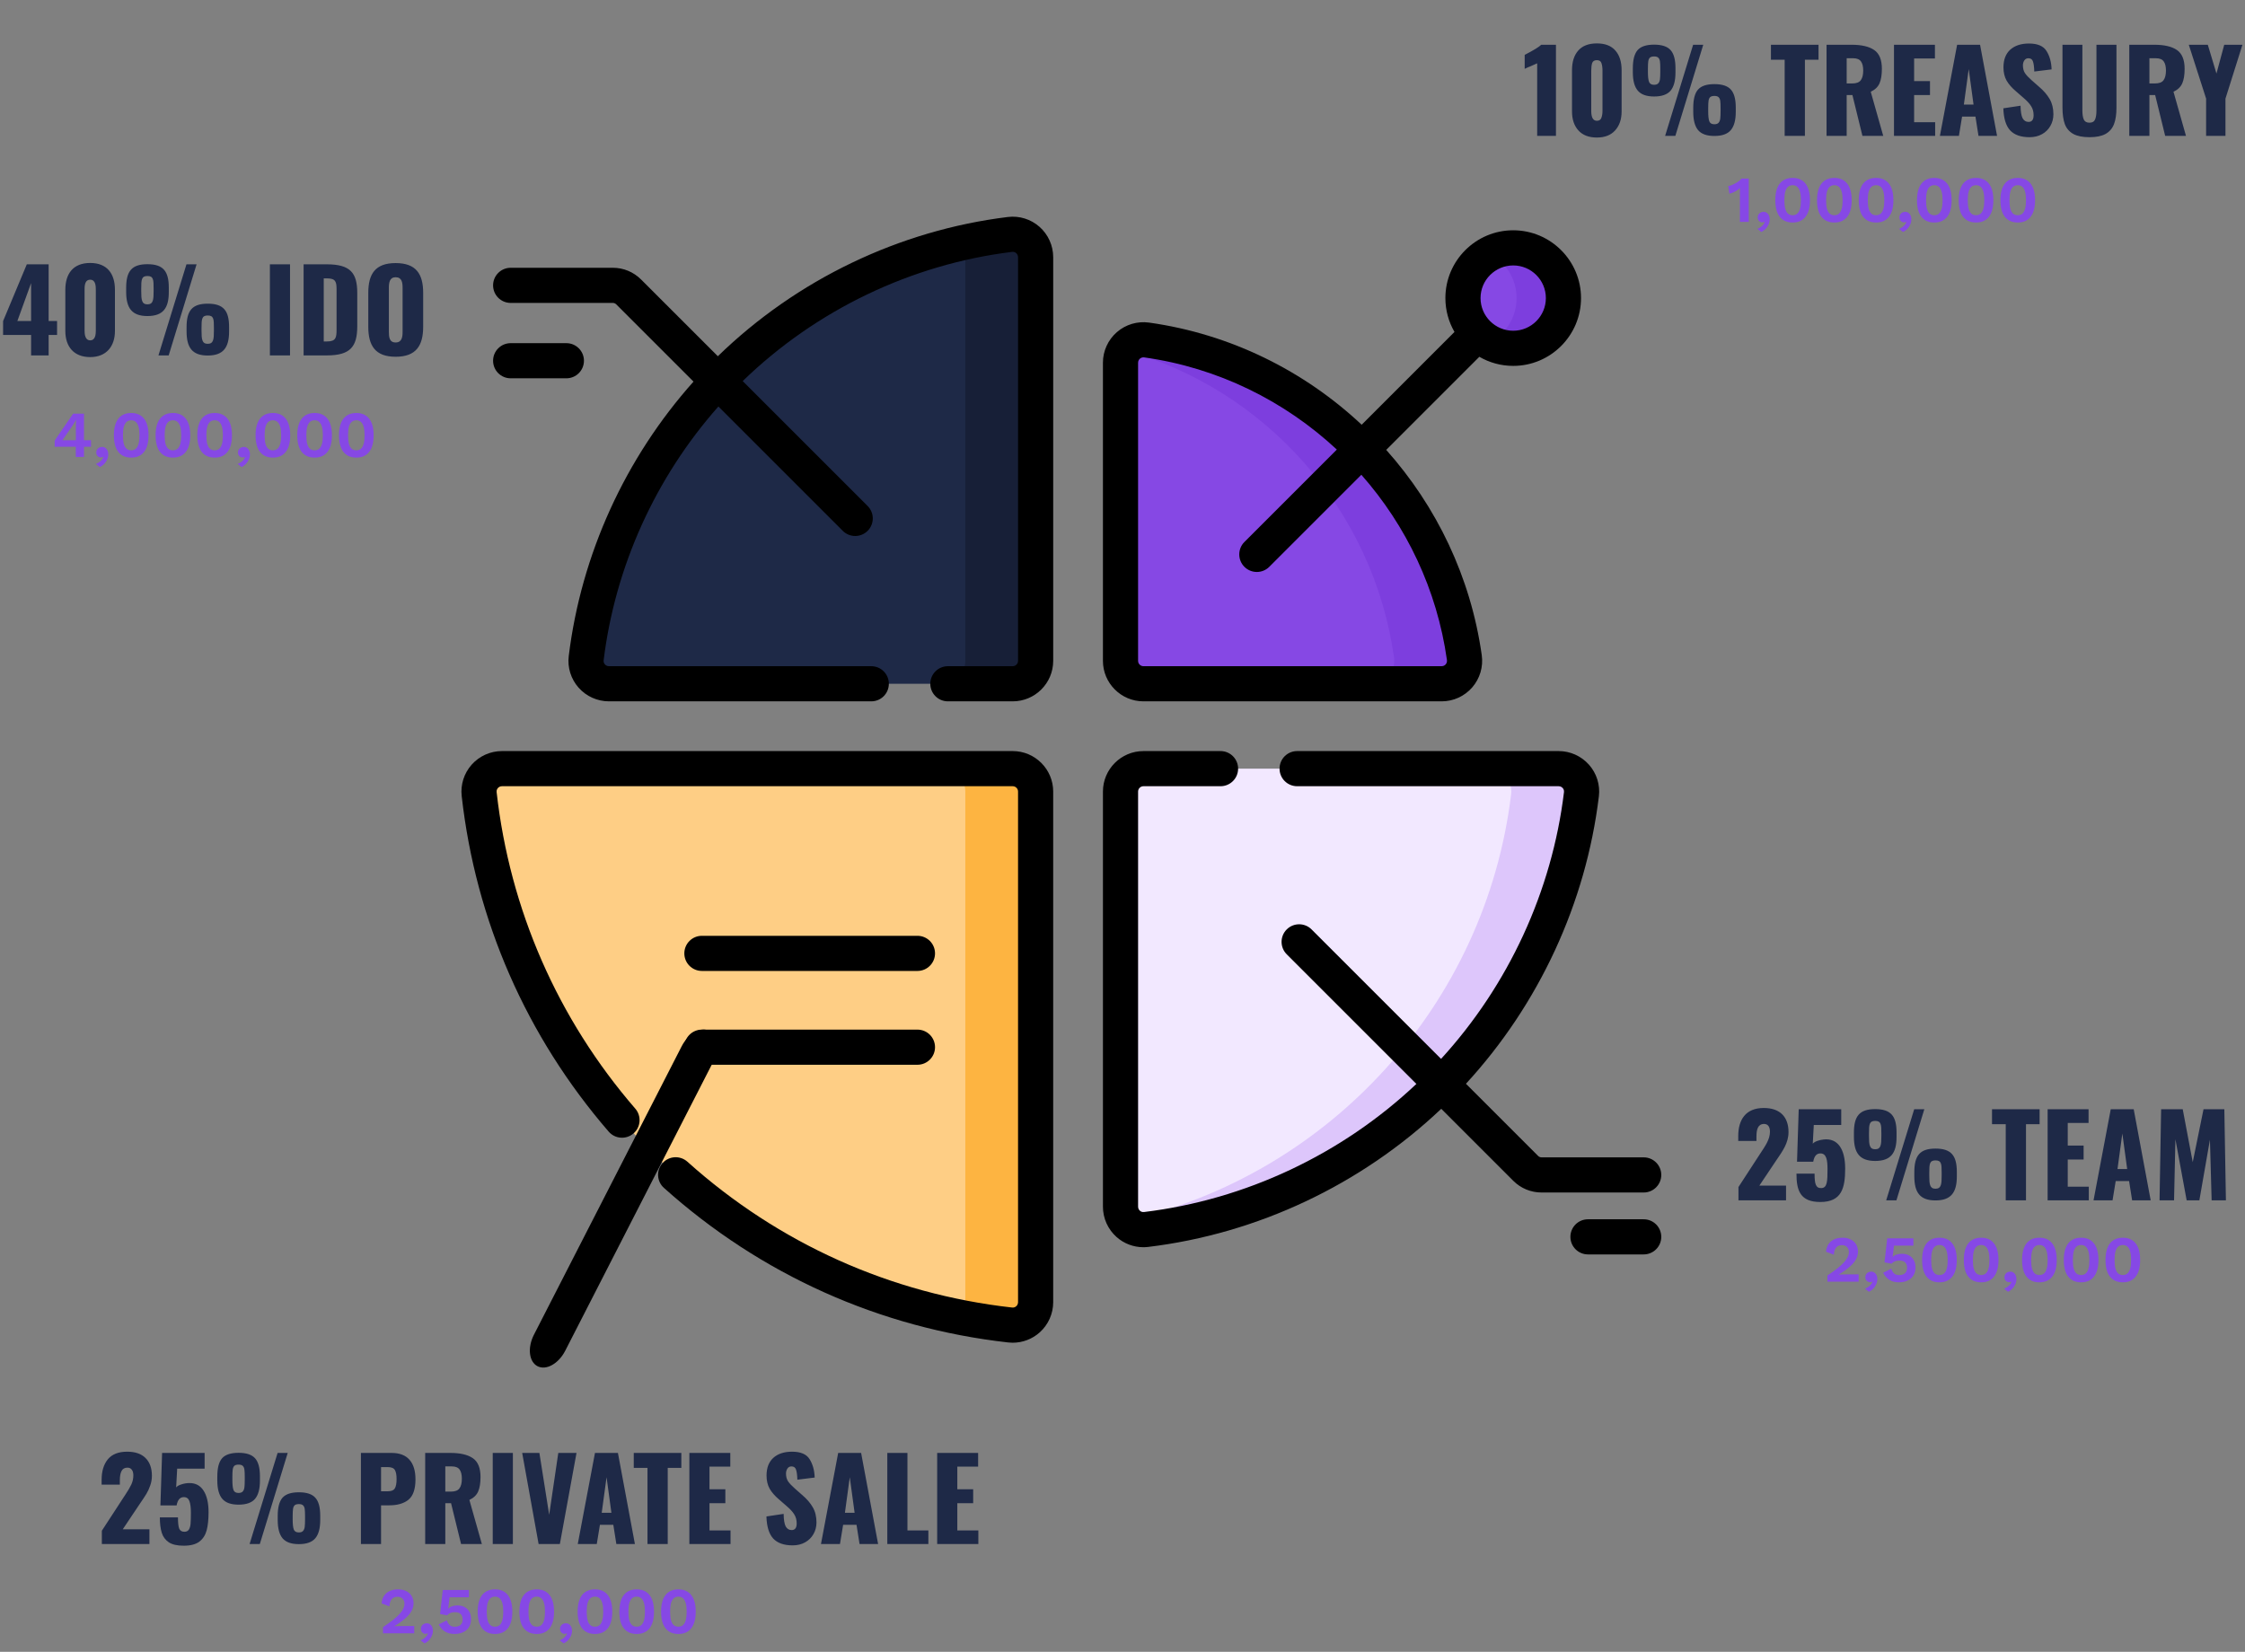 <svg width="958" height="705" viewBox="0 0 958 705" fill="none" xmlns="http://www.w3.org/2000/svg">
<rect x="0" y="0" width="958" height="705" fill="#808080" stroke="none"/>
<g clip-path="url(#clip0_36_935)">
<path d="M421.927 337.847L439.927 545.791C439.927 551.611 434.872 556.171 429.089 555.523C421.82 554.709 416.642 563.592 409.569 562.185C300.946 540.575 216.968 450.536 204.468 338.903C203.82 333.119 208.38 328.065 214.2 328.065H412.144C417.547 328.064 421.927 332.444 421.927 337.847V337.847Z" fill="#FECE85"/>
<path d="M441.926 337.844V555.794C441.926 561.614 436.876 566.174 431.086 565.524C423.816 564.714 416.636 563.594 409.566 562.184C411.026 560.474 411.926 558.244 411.926 555.794V337.844C411.926 332.444 407.546 328.064 402.146 328.064H432.146C437.546 328.064 441.926 332.444 441.926 337.844V337.844Z" fill="#FDB441"/>
<path d="M431.927 119.779L421.927 282.058C421.927 287.461 417.547 291.841 412.144 291.841H402.204H259.865C254.015 291.841 249.431 286.735 250.143 280.928C260.833 193.662 325.587 123.098 409.878 103.763C416.798 102.176 413.851 110.933 421.015 110.056C426.821 109.345 431.927 113.929 431.927 119.779V119.779Z" fill="#1E2947"/>
<path d="M441.926 109.774V282.054C441.926 287.464 437.546 291.844 432.146 291.844H402.146C407.546 291.844 411.926 287.464 411.926 282.054V109.774C411.926 107.504 411.156 105.424 409.876 103.764C416.796 102.174 423.846 100.934 431.016 100.054C436.816 99.344 441.926 103.924 441.926 109.774V109.774Z" fill="#171F37"/>
<path d="M595.184 291.841H586.786H487.934C482.531 291.841 478.151 287.461 478.151 282.058V154.808C478.151 152.799 478.752 150.946 479.775 149.406C481.781 146.386 485.411 146.566 489.314 147.114C559.491 156.971 595.021 210.501 604.878 280.678C605.705 286.572 601.135 291.841 595.184 291.841V291.841Z" fill="#8648E4"/>
<path d="M615.188 291.844H585.188C591.138 291.844 595.708 286.574 594.878 280.674C585.998 217.474 540.078 166.154 479.778 149.384C481.788 146.374 485.418 144.564 489.318 145.114C559.488 154.974 615.018 210.504 624.878 280.674C625.708 286.574 621.138 291.844 615.188 291.844V291.844Z" fill="#7D3EDE"/>
<path d="M654.839 338.979C643.079 436.03 586.115 510.994 489.064 522.753C485.52 523.182 482.238 523.646 480.217 521.053C478.926 519.397 478.15 517.31 478.15 515.029V337.848C478.15 332.445 482.53 328.065 487.933 328.065H645.114C650.965 328.065 655.543 333.171 654.839 338.979V338.979Z" fill="#F2E8FF"/>
<path d="M674.838 338.975C663.078 436.025 586.118 512.995 489.068 524.755C485.548 525.175 482.278 523.665 480.258 521.095C567.148 501.495 633.948 428.845 644.838 338.975C645.538 333.175 640.968 328.065 635.118 328.065H665.118C670.968 328.065 675.538 333.175 674.838 338.975Z" fill="#DDC6FB"/>
<path d="M665.163 127.226C665.163 139.066 657.565 146.664 645.725 146.664C642.115 146.664 638.713 147.771 635.728 146.195C628.925 142.602 624.288 135.456 624.288 127.226C624.288 119.086 628.825 112.006 635.507 108.376C638.545 106.726 642.025 107.789 645.725 107.789C657.565 107.788 665.163 115.386 665.163 127.226V127.226Z" fill="#8648E4"/>
<path d="M667.159 127.224C667.159 139.064 657.569 148.664 645.729 148.664C642.119 148.664 638.709 147.774 635.729 146.184C642.529 142.594 647.159 135.454 647.159 127.224C647.159 118.994 642.529 111.854 635.729 108.264C638.709 106.674 642.119 105.784 645.729 105.784C657.569 105.784 667.159 115.384 667.159 127.224Z" fill="#7D3EDE"/>
<path d="M443.585 96.811C439.895 93.545 434.986 92.014 430.102 92.612C383.755 98.289 339.92 119.364 306.319 152.041L273.565 119.287C270.342 116.066 266.058 114.291 261.503 114.291H217.913C213.77 114.291 210.413 117.649 210.413 121.791C210.413 125.933 213.77 129.291 217.913 129.291H261.503C262.045 129.291 262.576 129.511 262.959 129.894L295.938 162.873C266.792 195.51 248.008 236.664 242.698 280.017C242.1 284.895 243.632 289.809 246.897 293.5C250.182 297.212 254.909 299.341 259.865 299.341H371.798C375.941 299.341 379.298 295.983 379.298 291.841C379.298 287.699 375.941 284.341 371.798 284.341H259.864C258.957 284.341 258.387 283.851 258.129 283.558C257.827 283.217 257.488 282.642 257.586 281.84C262.491 241.794 279.758 203.757 306.558 173.493L359.634 226.57C361.099 228.034 363.019 228.767 364.938 228.767C366.857 228.767 368.777 228.035 370.242 226.57C373.171 223.641 373.171 218.892 370.242 215.963L316.926 162.647C348.169 132.326 388.885 112.772 431.926 107.5C432.732 107.403 433.303 107.741 433.645 108.043C433.937 108.302 434.427 108.871 434.427 109.778V282.057C434.427 283.316 433.403 284.34 432.144 284.34H404.485C400.342 284.34 396.985 287.698 396.985 291.84C396.985 295.982 400.342 299.34 404.485 299.34H432.144C441.674 299.34 449.427 291.587 449.427 282.057V109.779C449.427 104.823 447.298 100.096 443.585 96.811Z" fill="black"/>
<path d="M487.933 299.341H615.183C620.188 299.341 624.943 297.174 628.228 293.395C631.515 289.613 633 284.598 632.303 279.635C627.621 246.303 612.991 216.059 591.538 192.017L631.274 152.281C635.53 154.745 640.463 156.163 645.723 156.163C661.679 156.163 674.661 143.182 674.661 127.225C674.661 111.269 661.68 98.288 645.723 98.288C629.767 98.288 616.785 111.27 616.785 127.225C616.785 132.486 618.203 137.418 620.666 141.674L581.058 181.282C556.542 158.288 525.13 142.572 490.354 137.687C485.387 136.988 480.375 138.476 476.594 141.764C472.816 145.049 470.649 149.804 470.649 154.809V282.059C470.65 291.588 478.403 299.341 487.933 299.341V299.341ZM645.724 113.288C653.41 113.288 659.662 119.541 659.662 127.226C659.662 134.912 653.41 141.164 645.724 141.164C638.038 141.164 631.786 134.912 631.786 127.226C631.786 119.541 638.038 113.288 645.724 113.288ZM485.65 154.808C485.65 153.903 486.143 153.339 486.437 153.084C486.695 152.86 487.208 152.518 487.934 152.518C488.041 152.518 488.153 152.525 488.269 152.542C519.749 156.964 548.202 171.137 570.46 191.882L531.022 231.32C528.093 234.249 528.093 238.998 531.022 241.926C532.487 243.39 534.407 244.123 536.326 244.123C538.245 244.123 540.165 243.391 541.63 241.926L580.923 202.632C600.134 224.406 613.231 251.686 617.45 281.722C617.577 282.626 617.165 283.258 616.907 283.554C616.652 283.847 616.089 284.341 615.183 284.341H487.933C486.674 284.341 485.65 283.317 485.65 282.058V154.808Z" fill="black"/>
<path d="M299.521 414.409H391.5C395.643 414.409 399 411.051 399 406.909C399 402.767 395.643 399.409 391.5 399.409H299.521C295.378 399.409 292.021 402.767 292.021 406.909C292.021 411.051 295.379 414.409 299.521 414.409V414.409Z" fill="black"/>
<path d="M299.521 454.449H391.5C395.643 454.449 399 451.091 399 446.949C399 442.807 395.643 439.449 391.5 439.449H299.521C295.378 439.449 292.021 442.807 292.021 446.949C292.021 451.092 295.379 454.449 299.521 454.449V454.449Z" fill="black"/>
<path d="M241.2 576.501L304.213 453.447C307.052 447.904 306.363 441.883 302.676 439.995C298.989 438.107 293.7 441.068 290.862 446.61L227.849 569.664C225.011 575.207 225.7 581.228 229.387 583.116C233.074 585.005 238.363 582.042 241.2 576.501V576.501Z" fill="black"/>
<path d="M432.143 320.564H214.199C209.281 320.564 204.58 322.668 201.3 326.335C198.033 329.989 196.47 334.874 197.015 339.737C202.964 392.876 224.658 442.414 259.75 482.995C262.46 486.129 267.197 486.471 270.328 483.762C273.462 481.053 273.806 476.317 271.096 473.183C237.995 434.904 217.533 388.182 211.921 338.067C211.83 337.253 212.176 336.675 212.482 336.333C212.739 336.046 213.303 335.563 214.2 335.563H432.144C433.403 335.563 434.427 336.587 434.427 337.846V555.79C434.427 556.686 433.945 557.251 433.657 557.509C433.314 557.815 432.73 558.16 431.923 558.069C380.165 552.274 332.241 530.753 293.332 495.833C290.248 493.067 285.508 493.323 282.74 496.406C279.973 499.488 280.23 504.231 283.312 506.997C324.561 544.016 375.373 566.831 430.253 572.976C430.889 573.047 431.526 573.083 432.16 573.083C436.373 573.083 440.479 571.531 443.655 568.69C447.322 565.41 449.426 560.709 449.426 555.791V337.847C449.427 328.318 441.674 320.564 432.143 320.564V320.564Z" fill="black"/>
<path d="M241.687 161.465C245.83 161.465 249.187 158.107 249.187 153.965C249.187 149.823 245.83 146.465 241.687 146.465H217.913C213.77 146.465 210.413 149.823 210.413 153.965C210.413 158.107 213.77 161.465 217.913 161.465H241.687Z" fill="black"/>
<path d="M708.907 501.469C708.907 497.327 705.55 493.969 701.407 493.969H657.817C657.266 493.969 656.749 493.755 656.36 493.365L625.557 462.562C656.716 428.684 676.76 385.464 682.284 339.879C682.875 334.999 681.34 330.084 678.071 326.396C674.787 322.69 670.064 320.564 665.114 320.564H553.517C549.374 320.564 546.017 323.922 546.017 328.064C546.017 332.206 549.374 335.564 553.517 335.564H665.115C666.019 335.564 666.588 336.053 666.846 336.344C667.15 336.687 667.492 337.266 667.394 338.074C662.272 380.344 643.741 420.435 614.938 451.941L559.685 396.688C556.755 393.759 552.007 393.759 549.078 396.688C546.149 399.617 546.149 404.366 549.078 407.295L604.413 462.63C572.556 492.699 531.506 512.054 488.162 517.306C487.362 517.407 486.775 517.063 486.432 516.759C486.141 516.501 485.652 515.932 485.652 515.028V337.848C485.652 336.589 486.677 335.565 487.935 335.565H520.832C524.975 335.565 528.332 332.207 528.332 328.065C528.332 323.923 524.975 320.565 520.832 320.565H487.935C478.405 320.565 470.652 328.318 470.652 337.848V515.029C470.652 519.979 472.778 524.702 476.484 527.987C479.653 530.795 483.726 532.323 487.905 532.323C488.591 532.323 489.28 532.282 489.967 532.199C536.626 526.545 580.803 505.672 615.025 473.244L645.754 503.973C648.977 507.196 653.261 508.97 657.818 508.97H701.408C705.55 508.969 708.907 505.611 708.907 501.469V501.469Z" fill="black"/>
<path d="M701.408 520.397H677.633C673.49 520.397 670.133 523.755 670.133 527.897C670.133 532.039 673.49 535.397 677.633 535.397H701.408C705.551 535.397 708.908 532.039 708.908 527.897C708.908 523.755 705.551 520.397 701.408 520.397Z" fill="black"/>
</g>
<path d="M163.433 697.114V694.482C165.113 693.362 166.532 692.344 167.689 691.43C168.865 690.496 169.808 689.638 170.517 688.854C171.245 688.051 171.768 687.295 172.085 686.586C172.421 685.876 172.589 685.167 172.589 684.458C172.589 683.599 172.328 682.899 171.805 682.358C171.283 681.798 170.545 681.518 169.593 681.518C168.548 681.518 167.727 681.872 167.129 682.582C166.551 683.291 166.233 684.299 166.177 685.606L162.845 684.346C162.939 683.076 163.275 682.003 163.853 681.126C164.451 680.23 165.253 679.548 166.261 679.082C167.288 678.596 168.473 678.354 169.817 678.354C170.937 678.354 171.908 678.512 172.729 678.83C173.569 679.147 174.269 679.586 174.829 680.146C175.389 680.687 175.8 681.312 176.061 682.022C176.341 682.731 176.481 683.468 176.481 684.234C176.481 685.428 176.183 686.558 175.585 687.622C175.007 688.686 174.111 689.74 172.897 690.786C171.684 691.831 170.144 692.932 168.277 694.09V694.118C168.557 694.099 168.893 694.08 169.285 694.062C169.696 694.043 170.116 694.034 170.545 694.034C170.975 694.015 171.348 694.006 171.665 694.006H176.761V697.114H163.433ZM182.048 692.83C182.646 692.83 183.14 692.979 183.532 693.278C183.924 693.558 184.223 693.94 184.428 694.426C184.634 694.892 184.736 695.415 184.736 695.994C184.736 696.759 184.578 697.496 184.26 698.206C183.962 698.915 183.542 699.55 183 700.11C182.459 700.67 181.843 701.108 181.152 701.426L179.472 700.11C179.995 699.904 180.462 699.652 180.872 699.354C181.302 699.055 181.666 698.719 181.964 698.346C182.263 697.972 182.478 697.59 182.608 697.198L182.468 697.114C182.375 697.17 182.263 697.216 182.132 697.254C182.002 697.31 181.815 697.338 181.572 697.338C181.274 697.338 180.975 697.263 180.676 697.114C180.378 696.946 180.126 696.712 179.92 696.414C179.715 696.096 179.612 695.704 179.612 695.238C179.612 694.734 179.724 694.304 179.948 693.95C180.172 693.595 180.471 693.324 180.844 693.138C181.218 692.932 181.619 692.83 182.048 692.83ZM194.039 697.394C192.415 697.394 191.043 697.058 189.923 696.386C188.822 695.714 187.917 694.687 187.207 693.306L190.679 691.57C190.922 692.391 191.305 693.054 191.827 693.558C192.35 694.062 193.115 694.314 194.123 694.314C194.814 694.314 195.402 694.192 195.887 693.95C196.373 693.707 196.746 693.352 197.007 692.886C197.287 692.419 197.427 691.85 197.427 691.178C197.427 690.506 197.297 689.946 197.035 689.498C196.793 689.031 196.438 688.686 195.971 688.462C195.505 688.219 194.917 688.098 194.207 688.098C193.722 688.098 193.265 688.144 192.835 688.238C192.425 688.331 192.051 688.48 191.715 688.686C191.379 688.872 191.081 689.124 190.819 689.442L187.795 688.882L188.943 678.634H200.115V681.742H191.855L191.295 686.25L191.211 686.614H191.267C191.659 686.166 192.191 685.82 192.863 685.578C193.554 685.335 194.338 685.214 195.215 685.214C196.429 685.214 197.465 685.456 198.323 685.942C199.182 686.427 199.845 687.108 200.311 687.986C200.778 688.844 201.011 689.834 201.011 690.954C201.011 692.018 200.834 692.96 200.479 693.782C200.125 694.584 199.621 695.256 198.967 695.798C198.333 696.32 197.595 696.722 196.755 697.002C195.915 697.263 195.01 697.394 194.039 697.394ZM211.232 697.394C208.861 697.394 207.032 696.591 205.744 694.986C204.475 693.38 203.84 691.01 203.84 687.874C203.84 684.738 204.475 682.367 205.744 680.762C207.032 679.156 208.861 678.354 211.232 678.354C213.603 678.354 215.423 679.156 216.692 680.762C217.98 682.367 218.624 684.738 218.624 687.874C218.624 691.01 217.98 693.38 216.692 694.986C215.423 696.591 213.603 697.394 211.232 697.394ZM211.232 694.286C212.035 694.286 212.688 694.062 213.192 693.614C213.715 693.147 214.107 692.447 214.368 691.514C214.629 690.562 214.76 689.348 214.76 687.874C214.76 686.399 214.629 685.195 214.368 684.262C214.107 683.31 213.715 682.61 213.192 682.162C212.688 681.695 212.035 681.462 211.232 681.462C210.429 681.462 209.767 681.695 209.244 682.162C208.721 682.61 208.329 683.31 208.068 684.262C207.825 685.195 207.704 686.399 207.704 687.874C207.704 689.348 207.825 690.562 208.068 691.514C208.329 692.447 208.721 693.147 209.244 693.614C209.767 694.062 210.429 694.286 211.232 694.286ZM229.033 697.394C226.662 697.394 224.833 696.591 223.545 694.986C222.276 693.38 221.641 691.01 221.641 687.874C221.641 684.738 222.276 682.367 223.545 680.762C224.833 679.156 226.662 678.354 229.033 678.354C231.404 678.354 233.224 679.156 234.493 680.762C235.781 682.367 236.425 684.738 236.425 687.874C236.425 691.01 235.781 693.38 234.493 694.986C233.224 696.591 231.404 697.394 229.033 697.394ZM229.033 694.286C229.836 694.286 230.489 694.062 230.993 693.614C231.516 693.147 231.908 692.447 232.169 691.514C232.43 690.562 232.561 689.348 232.561 687.874C232.561 686.399 232.43 685.195 232.169 684.262C231.908 683.31 231.516 682.61 230.993 682.162C230.489 681.695 229.836 681.462 229.033 681.462C228.23 681.462 227.568 681.695 227.045 682.162C226.522 682.61 226.13 683.31 225.869 684.262C225.626 685.195 225.505 686.399 225.505 687.874C225.505 689.348 225.626 690.562 225.869 691.514C226.13 692.447 226.522 693.147 227.045 693.614C227.568 694.062 228.23 694.286 229.033 694.286ZM241.412 692.83C242.009 692.83 242.504 692.979 242.896 693.278C243.288 693.558 243.586 693.94 243.792 694.426C243.997 694.892 244.1 695.415 244.1 695.994C244.1 696.759 243.941 697.496 243.624 698.206C243.325 698.915 242.905 699.55 242.364 700.11C241.822 700.67 241.206 701.108 240.516 701.426L238.836 700.11C239.358 699.904 239.825 699.652 240.236 699.354C240.665 699.055 241.029 698.719 241.328 698.346C241.626 697.972 241.841 697.59 241.972 697.198L241.832 697.114C241.738 697.17 241.626 697.216 241.496 697.254C241.365 697.31 241.178 697.338 240.936 697.338C240.637 697.338 240.338 697.263 240.04 697.114C239.741 696.946 239.489 696.712 239.284 696.414C239.078 696.096 238.976 695.704 238.976 695.238C238.976 694.734 239.088 694.304 239.312 693.95C239.536 693.595 239.834 693.324 240.208 693.138C240.581 692.932 240.982 692.83 241.412 692.83ZM253.888 697.394C251.518 697.394 249.688 696.591 248.4 694.986C247.131 693.38 246.496 691.01 246.496 687.874C246.496 684.738 247.131 682.367 248.4 680.762C249.688 679.156 251.518 678.354 253.888 678.354C256.259 678.354 258.079 679.156 259.348 680.762C260.636 682.367 261.28 684.738 261.28 687.874C261.28 691.01 260.636 693.38 259.348 694.986C258.079 696.591 256.259 697.394 253.888 697.394ZM253.888 694.286C254.691 694.286 255.344 694.062 255.848 693.614C256.371 693.147 256.763 692.447 257.024 691.514C257.286 690.562 257.416 689.348 257.416 687.874C257.416 686.399 257.286 685.195 257.024 684.262C256.763 683.31 256.371 682.61 255.848 682.162C255.344 681.695 254.691 681.462 253.888 681.462C253.086 681.462 252.423 681.695 251.9 682.162C251.378 682.61 250.986 683.31 250.724 684.262C250.482 685.195 250.36 686.399 250.36 687.874C250.36 689.348 250.482 690.562 250.724 691.514C250.986 692.447 251.378 693.147 251.9 693.614C252.423 694.062 253.086 694.286 253.888 694.286ZM271.689 697.394C269.318 697.394 267.489 696.591 266.201 694.986C264.932 693.38 264.297 691.01 264.297 687.874C264.297 684.738 264.932 682.367 266.201 680.762C267.489 679.156 269.318 678.354 271.689 678.354C274.06 678.354 275.88 679.156 277.149 680.762C278.437 682.367 279.081 684.738 279.081 687.874C279.081 691.01 278.437 693.38 277.149 694.986C275.88 696.591 274.06 697.394 271.689 697.394ZM271.689 694.286C272.492 694.286 273.145 694.062 273.649 693.614C274.172 693.147 274.564 692.447 274.825 691.514C275.086 690.562 275.217 689.348 275.217 687.874C275.217 686.399 275.086 685.195 274.825 684.262C274.564 683.31 274.172 682.61 273.649 682.162C273.145 681.695 272.492 681.462 271.689 681.462C270.886 681.462 270.224 681.695 269.701 682.162C269.178 682.61 268.786 683.31 268.525 684.262C268.282 685.195 268.161 686.399 268.161 687.874C268.161 689.348 268.282 690.562 268.525 691.514C268.786 692.447 269.178 693.147 269.701 693.614C270.224 694.062 270.886 694.286 271.689 694.286ZM289.49 697.394C287.119 697.394 285.29 696.591 284.002 694.986C282.733 693.38 282.098 691.01 282.098 687.874C282.098 684.738 282.733 682.367 284.002 680.762C285.29 679.156 287.119 678.354 289.49 678.354C291.861 678.354 293.681 679.156 294.95 680.762C296.238 682.367 296.882 684.738 296.882 687.874C296.882 691.01 296.238 693.38 294.95 694.986C293.681 696.591 291.861 697.394 289.49 697.394ZM289.49 694.286C290.293 694.286 290.946 694.062 291.45 693.614C291.973 693.147 292.365 692.447 292.626 691.514C292.887 690.562 293.018 689.348 293.018 687.874C293.018 686.399 292.887 685.195 292.626 684.262C292.365 683.31 291.973 682.61 291.45 682.162C290.946 681.695 290.293 681.462 289.49 681.462C288.687 681.462 288.025 681.695 287.502 682.162C286.979 682.61 286.587 683.31 286.326 684.262C286.083 685.195 285.962 686.399 285.962 687.874C285.962 689.348 286.083 690.562 286.326 691.514C286.587 692.447 286.979 693.147 287.502 693.614C288.025 694.062 288.687 694.286 289.49 694.286Z" fill="#8648E5"/>
<path d="M43.46 653.336L52.772 639.032L53.348 638.168C54.564 636.344 55.46 634.824 56.036 633.608C56.612 632.36 56.9 631.064 56.9 629.72C56.9 628.632 56.676 627.816 56.228 627.272C55.812 626.696 55.204 626.408 54.404 626.408C53.188 626.408 52.34 626.888 51.86 627.848C51.38 628.776 51.14 630.072 51.14 631.736V633.656H43.364V631.592C43.364 627.944 44.244 625.032 46.004 622.856C47.796 620.68 50.548 619.592 54.26 619.592C57.684 619.592 60.292 620.488 62.084 622.28C63.908 624.072 64.82 626.6 64.82 629.864C64.82 631.336 64.58 632.728 64.1 634.04C63.652 635.352 63.108 636.536 62.468 637.592C61.828 638.648 60.836 640.152 59.492 642.104L52.388 652.712H63.764V659H43.46V653.336ZM78.388 659.72C75.636 659.72 73.524 659.24 72.052 658.28C70.58 657.288 69.572 655.928 69.028 654.2C68.484 652.472 68.212 650.28 68.212 647.624H75.94C75.94 649.896 76.116 651.496 76.468 652.424C76.852 653.32 77.588 653.768 78.676 653.768C79.54 653.768 80.164 653.48 80.548 652.904C80.964 652.296 81.22 651.464 81.316 650.408C81.412 649.32 81.46 647.736 81.46 645.656C81.46 643.48 81.252 641.832 80.836 640.712C80.42 639.56 79.62 638.984 78.436 638.984C76.804 638.984 75.78 640.168 75.364 642.536H68.452L69.172 620.12H87.316V626.84H75.604L75.172 634.856C75.524 634.344 76.26 633.912 77.38 633.56C78.532 633.176 79.7 632.984 80.884 632.984C83.508 632.984 85.508 634.072 86.884 636.248C88.292 638.424 88.996 641.496 88.996 645.464C88.996 648.568 88.724 651.144 88.18 653.192C87.636 655.208 86.596 656.808 85.06 657.992C83.524 659.144 81.3 659.72 78.388 659.72ZM101.802 642.2C98.57 642.2 96.25 641.368 94.842 639.704C93.434 638.04 92.73 635.432 92.73 631.88V630.152C92.73 626.568 93.402 623.992 94.746 622.424C96.122 620.856 98.474 620.072 101.802 620.072C105.13 620.072 107.482 620.856 108.858 622.424C110.234 623.96 110.922 626.504 110.922 630.056V631.976C110.922 635.496 110.218 638.088 108.81 639.752C107.402 641.384 105.066 642.2 101.802 642.2ZM118.458 620.12H122.778L110.874 659H106.506L118.458 620.12ZM101.802 637.208C102.602 637.208 103.194 637 103.578 636.584C103.962 636.168 104.202 635.592 104.298 634.856C104.394 634.088 104.442 633 104.442 631.592V630.392C104.442 628.952 104.394 627.896 104.298 627.224C104.202 626.52 103.962 625.992 103.578 625.64C103.226 625.288 102.634 625.112 101.802 625.112C100.97 625.112 100.362 625.288 99.978 625.64C99.626 625.992 99.402 626.52 99.306 627.224C99.21 627.896 99.162 628.936 99.162 630.344V631.64C99.162 633.688 99.322 635.128 99.642 635.96C99.962 636.792 100.682 637.208 101.802 637.208ZM127.53 659.048C124.298 659.048 121.978 658.216 120.57 656.552C119.194 654.888 118.506 652.28 118.506 648.728V647C118.506 643.416 119.178 640.84 120.522 639.272C121.898 637.704 124.234 636.92 127.53 636.92C130.858 636.92 133.21 637.704 134.586 639.272C135.962 640.808 136.65 643.352 136.65 646.904V648.776C136.65 652.296 135.946 654.888 134.538 656.552C133.13 658.216 130.794 659.048 127.53 659.048ZM127.53 654.056C128.33 654.056 128.922 653.848 129.306 653.432C129.69 653.016 129.93 652.44 130.026 651.704C130.122 650.936 130.17 649.864 130.17 648.488V647.192C130.17 645.752 130.122 644.696 130.026 644.024C129.93 643.352 129.69 642.84 129.306 642.488C128.954 642.136 128.362 641.96 127.53 641.96C126.698 641.96 126.09 642.136 125.706 642.488C125.354 642.84 125.13 643.368 125.034 644.072C124.938 644.744 124.89 645.784 124.89 647.192V648.488C124.89 650.536 125.05 651.976 125.37 652.808C125.69 653.64 126.41 654.056 127.53 654.056ZM154.013 620.12H167.069C170.493 620.12 173.053 621.096 174.749 623.048C176.445 624.968 177.293 627.752 177.293 631.4C177.293 635.56 176.301 638.456 174.317 640.088C172.365 641.688 169.613 642.488 166.061 642.488H162.605V659H154.013V620.12ZM165.485 636.488C166.989 636.488 167.981 636.088 168.461 635.288C168.973 634.488 169.229 633.144 169.229 631.256C169.229 629.528 168.989 628.248 168.509 627.416C168.029 626.584 167.005 626.168 165.437 626.168H162.605V636.488H165.485ZM181.435 620.12H192.139C196.395 620.12 199.611 620.872 201.787 622.376C203.963 623.88 205.051 626.552 205.051 630.392C205.051 632.984 204.715 635.048 204.043 636.584C203.371 638.12 202.123 639.32 200.299 640.184L205.627 659H196.747L192.475 641.576H190.027V659H181.435V620.12ZM192.427 636.632C194.155 636.632 195.355 636.184 196.027 635.288C196.731 634.36 197.083 632.984 197.083 631.16C197.083 629.4 196.763 628.088 196.123 627.224C195.483 626.328 194.379 625.88 192.811 625.88H190.027V636.632H192.427ZM210.264 620.12H218.856V659H210.264V620.12ZM222.829 620.12H230.173L234.349 646.52L238.237 620.12H246.013L238.909 659H229.837L222.829 620.12ZM253.891 620.12H263.683L270.931 659H263.011L261.715 650.792H256.003L254.659 659H246.547L253.891 620.12ZM260.899 645.656L258.835 630.488L256.771 645.656H260.899ZM276.298 626.504H270.442V620.12H290.746V626.504H284.938V659H276.298V626.504ZM294.169 620.12H311.641V625.976H302.761V635.624H309.529V641.576H302.761V653.192H311.737V659H294.169V620.12ZM338.239 659.576C334.527 659.576 331.759 658.6 329.935 656.648C328.143 654.664 327.183 651.528 327.055 647.24L334.399 646.136C334.431 648.6 334.719 650.376 335.263 651.464C335.839 652.52 336.687 653.048 337.807 653.048C339.247 653.048 339.967 652.104 339.967 650.216C339.967 648.712 339.615 647.416 338.911 646.328C338.239 645.24 337.167 644.072 335.695 642.824L332.335 639.896C330.671 638.488 329.375 637 328.447 635.432C327.551 633.832 327.103 631.944 327.103 629.768C327.103 626.504 328.063 623.992 329.983 622.232C331.935 620.472 334.607 619.592 337.999 619.592C341.679 619.592 344.175 620.664 345.487 622.808C346.831 624.952 347.551 627.56 347.647 630.632L340.255 631.544C340.191 629.528 339.999 628.088 339.679 627.224C339.391 626.328 338.735 625.88 337.711 625.88C336.975 625.88 336.399 626.2 335.983 626.84C335.599 627.448 335.407 628.136 335.407 628.904C335.407 630.216 335.695 631.32 336.271 632.216C336.879 633.112 337.839 634.136 339.151 635.288L342.367 638.12C344.287 639.752 345.775 641.48 346.831 643.304C347.887 645.128 348.415 647.288 348.415 649.784C348.415 651.608 347.983 653.272 347.119 654.776C346.287 656.248 345.103 657.416 343.567 658.28C342.031 659.144 340.255 659.576 338.239 659.576ZM357.672 620.12H367.464L374.712 659H366.792L365.496 650.792H359.784L358.44 659H350.328L357.672 620.12ZM364.68 645.656L362.616 630.488L360.552 645.656H364.68ZM378.638 620.12H387.23V653.192H396.158V659H378.638V620.12ZM399.919 620.12H417.391V625.976H408.511V635.624H415.279V641.576H408.511V653.192H417.487V659H399.919V620.12Z" fill="#1E2947"/>
<path d="M655.952 27.022C655.6 27.214 654.672 27.63 653.168 28.27C652.912 28.366 652.512 28.526 651.968 28.75C651.424 28.974 650.976 29.182 650.624 29.374V23.422C654.464 21.438 656.816 19.998 657.68 19.102H663.968V57.982H655.952V27.022ZM681.425 58.702C678.001 58.702 675.377 57.694 673.553 55.678C671.729 53.662 670.817 50.958 670.817 47.566V29.95C670.817 26.398 671.697 23.614 673.457 21.598C675.249 19.55 677.905 18.526 681.425 18.526C684.945 18.526 687.585 19.55 689.345 21.598C691.105 23.614 691.985 26.398 691.985 29.95V47.566C691.985 50.926 691.057 53.63 689.201 55.678C687.377 57.694 684.785 58.702 681.425 58.702ZM681.425 51.55C682.417 51.55 683.057 51.134 683.345 50.302C683.665 49.47 683.825 48.494 683.825 47.374V30.142C683.825 28.862 683.681 27.806 683.393 26.974C683.137 26.11 682.481 25.678 681.425 25.678C680.369 25.678 679.697 26.094 679.409 26.926C679.153 27.758 679.025 28.83 679.025 30.142V47.374C679.025 50.158 679.825 51.55 681.425 51.55ZM705.847 41.182C702.615 41.182 700.295 40.35 698.887 38.686C697.479 37.022 696.775 34.414 696.775 30.862V29.134C696.775 25.55 697.447 22.974 698.791 21.406C700.167 19.838 702.519 19.054 705.847 19.054C709.175 19.054 711.527 19.838 712.903 21.406C714.279 22.942 714.967 25.486 714.967 29.038V30.958C714.967 34.478 714.263 37.07 712.855 38.734C711.447 40.366 709.111 41.182 705.847 41.182ZM722.503 19.102H726.823L714.919 57.982H710.551L722.503 19.102ZM705.847 36.19C706.647 36.19 707.239 35.982 707.623 35.566C708.007 35.15 708.247 34.574 708.343 33.838C708.439 33.07 708.487 31.982 708.487 30.574V29.374C708.487 27.934 708.439 26.878 708.343 26.206C708.247 25.502 708.007 24.974 707.623 24.622C707.271 24.27 706.679 24.094 705.847 24.094C705.015 24.094 704.407 24.27 704.023 24.622C703.671 24.974 703.447 25.502 703.351 26.206C703.255 26.878 703.207 27.918 703.207 29.326V30.622C703.207 32.67 703.367 34.11 703.687 34.942C704.007 35.774 704.727 36.19 705.847 36.19ZM731.575 58.03C728.343 58.03 726.023 57.198 724.615 55.534C723.239 53.87 722.551 51.262 722.551 47.71V45.982C722.551 42.398 723.223 39.822 724.567 38.254C725.943 36.686 728.279 35.902 731.575 35.902C734.903 35.902 737.255 36.686 738.631 38.254C740.007 39.79 740.695 42.334 740.695 45.886V47.758C740.695 51.278 739.991 53.87 738.583 55.534C737.175 57.198 734.839 58.03 731.575 58.03ZM731.575 53.038C732.375 53.038 732.967 52.83 733.351 52.414C733.735 51.998 733.975 51.422 734.071 50.686C734.167 49.918 734.215 48.846 734.215 47.47V46.174C734.215 44.734 734.167 43.678 734.071 43.006C733.975 42.334 733.735 41.822 733.351 41.47C732.999 41.118 732.407 40.942 731.575 40.942C730.743 40.942 730.135 41.118 729.751 41.47C729.399 41.822 729.175 42.35 729.079 43.054C728.983 43.726 728.935 44.766 728.935 46.174V47.47C728.935 49.518 729.095 50.958 729.415 51.79C729.735 52.622 730.455 53.038 731.575 53.038ZM761.562 25.486H755.706V19.102H776.01V25.486H770.202V57.982H761.562V25.486ZM779.433 19.102H790.137C794.393 19.102 797.609 19.854 799.785 21.358C801.961 22.862 803.049 25.534 803.049 29.374C803.049 31.966 802.713 34.03 802.041 35.566C801.369 37.102 800.121 38.302 798.297 39.166L803.625 57.982H794.745L790.473 40.558H788.025V57.982H779.433V19.102ZM790.425 35.614C792.153 35.614 793.353 35.166 794.025 34.27C794.729 33.342 795.081 31.966 795.081 30.142C795.081 28.382 794.761 27.07 794.121 26.206C793.481 25.31 792.377 24.862 790.809 24.862H788.025V35.614H790.425ZM808.214 19.102H825.686V24.958H816.806V34.606H823.574V40.558H816.806V52.174H825.782V57.982H808.214V19.102ZM835.155 19.102H844.947L852.195 57.982H844.275L842.979 49.774H837.267L835.923 57.982H827.811L835.155 19.102ZM842.163 44.638L840.099 29.47L838.035 44.638H842.163ZM866.065 58.558C862.353 58.558 859.585 57.582 857.761 55.63C855.969 53.646 855.009 50.51 854.881 46.222L862.225 45.118C862.257 47.582 862.545 49.358 863.089 50.446C863.665 51.502 864.513 52.03 865.633 52.03C867.073 52.03 867.793 51.086 867.793 49.198C867.793 47.694 867.441 46.398 866.737 45.31C866.065 44.222 864.993 43.054 863.521 41.806L860.161 38.878C858.497 37.47 857.201 35.982 856.273 34.414C855.377 32.814 854.929 30.926 854.929 28.75C854.929 25.486 855.889 22.974 857.809 21.214C859.761 19.454 862.433 18.574 865.825 18.574C869.505 18.574 872.001 19.646 873.313 21.79C874.657 23.934 875.377 26.542 875.473 29.614L868.081 30.526C868.017 28.51 867.825 27.07 867.505 26.206C867.217 25.31 866.561 24.862 865.537 24.862C864.801 24.862 864.225 25.182 863.809 25.822C863.425 26.43 863.233 27.118 863.233 27.886C863.233 29.198 863.521 30.302 864.097 31.198C864.705 32.094 865.665 33.118 866.977 34.27L870.193 37.102C872.113 38.734 873.601 40.462 874.657 42.286C875.713 44.11 876.241 46.27 876.241 48.766C876.241 50.59 875.809 52.254 874.945 53.758C874.113 55.23 872.929 56.398 871.393 57.262C869.857 58.126 868.081 58.558 866.065 58.558ZM891.633 58.558C888.721 58.558 886.417 58.094 884.721 57.166C883.025 56.206 881.825 54.814 881.121 52.99C880.449 51.134 880.113 48.782 880.113 45.934V19.102H888.609V47.23C888.609 48.798 888.801 50.046 889.185 50.974C889.601 51.902 890.417 52.366 891.633 52.366C892.849 52.366 893.649 51.902 894.033 50.974C894.417 50.046 894.609 48.798 894.609 47.23V19.102H903.153V45.934C903.153 48.782 902.801 51.134 902.097 52.99C901.393 54.814 900.193 56.206 898.497 57.166C896.833 58.094 894.545 58.558 891.633 58.558ZM908.62 19.102H919.324C923.58 19.102 926.796 19.854 928.972 21.358C931.148 22.862 932.236 25.534 932.236 29.374C932.236 31.966 931.9 34.03 931.228 35.566C930.556 37.102 929.308 38.302 927.484 39.166L932.812 57.982H923.932L919.66 40.558H917.212V57.982H908.62V19.102ZM919.612 35.614C921.34 35.614 922.54 35.166 923.212 34.27C923.916 33.342 924.268 31.966 924.268 30.142C924.268 28.382 923.948 27.07 923.308 26.206C922.668 25.31 921.564 24.862 919.996 24.862H917.212V35.614H919.612ZM941.407 42.094L934.015 19.102H942.127L945.823 31.39L949.135 19.102H956.911L949.663 42.094V57.982H941.407V42.094Z" fill="#1E2947"/>
<path d="M742.465 94.691V82.987C742.465 82.558 742.465 82.119 742.465 81.671C742.484 81.204 742.503 80.728 742.521 80.243C741.887 80.822 741.177 81.326 740.393 81.755C739.609 82.184 738.807 82.483 737.985 82.651L737.481 79.403C737.911 79.366 738.387 79.244 738.909 79.039C739.451 78.815 739.992 78.554 740.533 78.255C741.093 77.938 741.597 77.611 742.045 77.275C742.512 76.92 742.867 76.566 743.109 76.211H746.245V94.691H742.465ZM752.49 90.407C753.087 90.407 753.582 90.556 753.974 90.855C754.366 91.135 754.664 91.518 754.87 92.003C755.075 92.47 755.178 92.992 755.178 93.571C755.178 94.336 755.019 95.074 754.702 95.783C754.403 96.492 753.983 97.127 753.442 97.687C752.9 98.247 752.284 98.686 751.594 99.003L749.914 97.687C750.436 97.482 750.903 97.23 751.314 96.931C751.743 96.632 752.107 96.296 752.406 95.923C752.704 95.55 752.919 95.167 753.05 94.775L752.91 94.691C752.816 94.747 752.704 94.794 752.574 94.831C752.443 94.887 752.256 94.915 752.014 94.915C751.715 94.915 751.416 94.84 751.118 94.691C750.819 94.523 750.567 94.29 750.362 93.991C750.156 93.674 750.054 93.282 750.054 92.815C750.054 92.311 750.166 91.882 750.39 91.527C750.614 91.172 750.912 90.902 751.286 90.715C751.659 90.51 752.06 90.407 752.49 90.407ZM764.967 94.971C762.596 94.971 760.767 94.168 759.479 92.563C758.209 90.958 757.575 88.587 757.575 85.451C757.575 82.315 758.209 79.944 759.479 78.339C760.767 76.734 762.596 75.931 764.967 75.931C767.337 75.931 769.157 76.734 770.427 78.339C771.715 79.944 772.359 82.315 772.359 85.451C772.359 88.587 771.715 90.958 770.427 92.563C769.157 94.168 767.337 94.971 764.967 94.971ZM764.967 91.863C765.769 91.863 766.423 91.639 766.927 91.191C767.449 90.724 767.841 90.024 768.103 89.091C768.364 88.139 768.495 86.926 768.495 85.451C768.495 83.976 768.364 82.772 768.103 81.839C767.841 80.887 767.449 80.187 766.927 79.739C766.423 79.272 765.769 79.039 764.967 79.039C764.164 79.039 763.501 79.272 762.979 79.739C762.456 80.187 762.064 80.887 761.803 81.839C761.56 82.772 761.439 83.976 761.439 85.451C761.439 86.926 761.56 88.139 761.803 89.091C762.064 90.024 762.456 90.724 762.979 91.191C763.501 91.639 764.164 91.863 764.967 91.863ZM782.767 94.971C780.397 94.971 778.567 94.168 777.279 92.563C776.01 90.958 775.375 88.587 775.375 85.451C775.375 82.315 776.01 79.944 777.279 78.339C778.567 76.734 780.397 75.931 782.767 75.931C785.138 75.931 786.958 76.734 788.227 78.339C789.515 79.944 790.159 82.315 790.159 85.451C790.159 88.587 789.515 90.958 788.227 92.563C786.958 94.168 785.138 94.971 782.767 94.971ZM782.767 91.863C783.57 91.863 784.223 91.639 784.727 91.191C785.25 90.724 785.642 90.024 785.903 89.091C786.165 88.139 786.295 86.926 786.295 85.451C786.295 83.976 786.165 82.772 785.903 81.839C785.642 80.887 785.25 80.187 784.727 79.739C784.223 79.272 783.57 79.039 782.767 79.039C781.965 79.039 781.302 79.272 780.779 79.739C780.257 80.187 779.865 80.887 779.603 81.839C779.361 82.772 779.239 83.976 779.239 85.451C779.239 86.926 779.361 88.139 779.603 89.091C779.865 90.024 780.257 90.724 780.779 91.191C781.302 91.639 781.965 91.863 782.767 91.863ZM800.568 94.971C798.197 94.971 796.368 94.168 795.08 92.563C793.811 90.958 793.176 88.587 793.176 85.451C793.176 82.315 793.811 79.944 795.08 78.339C796.368 76.734 798.197 75.931 800.568 75.931C802.939 75.931 804.759 76.734 806.028 78.339C807.316 79.944 807.96 82.315 807.96 85.451C807.96 88.587 807.316 90.958 806.028 92.563C804.759 94.168 802.939 94.971 800.568 94.971ZM800.568 91.863C801.371 91.863 802.024 91.639 802.528 91.191C803.051 90.724 803.443 90.024 803.704 89.091C803.965 88.139 804.096 86.926 804.096 85.451C804.096 83.976 803.965 82.772 803.704 81.839C803.443 80.887 803.051 80.187 802.528 79.739C802.024 79.272 801.371 79.039 800.568 79.039C799.765 79.039 799.103 79.272 798.58 79.739C798.057 80.187 797.665 80.887 797.404 81.839C797.161 82.772 797.04 83.976 797.04 85.451C797.04 86.926 797.161 88.139 797.404 89.091C797.665 90.024 798.057 90.724 798.58 91.191C799.103 91.639 799.765 91.863 800.568 91.863ZM812.947 90.407C813.544 90.407 814.039 90.556 814.431 90.855C814.823 91.135 815.121 91.518 815.327 92.003C815.532 92.47 815.635 92.992 815.635 93.571C815.635 94.336 815.476 95.074 815.159 95.783C814.86 96.492 814.44 97.127 813.899 97.687C813.357 98.247 812.741 98.686 812.051 99.003L810.371 97.687C810.893 97.482 811.36 97.23 811.771 96.931C812.2 96.632 812.564 96.296 812.863 95.923C813.161 95.55 813.376 95.167 813.507 94.775L813.367 94.691C813.273 94.747 813.161 94.794 813.031 94.831C812.9 94.887 812.713 94.915 812.471 94.915C812.172 94.915 811.873 94.84 811.575 94.691C811.276 94.523 811.024 94.29 810.819 93.991C810.613 93.674 810.511 93.282 810.511 92.815C810.511 92.311 810.623 91.882 810.847 91.527C811.071 91.172 811.369 90.902 811.743 90.715C812.116 90.51 812.517 90.407 812.947 90.407ZM825.424 94.971C823.053 94.971 821.224 94.168 819.936 92.563C818.666 90.958 818.032 88.587 818.032 85.451C818.032 82.315 818.666 79.944 819.936 78.339C821.224 76.734 823.053 75.931 825.424 75.931C827.794 75.931 829.614 76.734 830.884 78.339C832.172 79.944 832.816 82.315 832.816 85.451C832.816 88.587 832.172 90.958 830.884 92.563C829.614 94.168 827.794 94.971 825.424 94.971ZM825.424 91.863C826.226 91.863 826.88 91.639 827.384 91.191C827.906 90.724 828.298 90.024 828.56 89.091C828.821 88.139 828.952 86.926 828.952 85.451C828.952 83.976 828.821 82.772 828.56 81.839C828.298 80.887 827.906 80.187 827.384 79.739C826.88 79.272 826.226 79.039 825.424 79.039C824.621 79.039 823.958 79.272 823.436 79.739C822.913 80.187 822.521 80.887 822.26 81.839C822.017 82.772 821.896 83.976 821.896 85.451C821.896 86.926 822.017 88.139 822.26 89.091C822.521 90.024 822.913 90.724 823.436 91.191C823.958 91.639 824.621 91.863 825.424 91.863ZM843.224 94.971C840.854 94.971 839.024 94.168 837.736 92.563C836.467 90.958 835.832 88.587 835.832 85.451C835.832 82.315 836.467 79.944 837.736 78.339C839.024 76.734 840.854 75.931 843.224 75.931C845.595 75.931 847.415 76.734 848.684 78.339C849.972 79.944 850.616 82.315 850.616 85.451C850.616 88.587 849.972 90.958 848.684 92.563C847.415 94.168 845.595 94.971 843.224 94.971ZM843.224 91.863C844.027 91.863 844.68 91.639 845.184 91.191C845.707 90.724 846.099 90.024 846.36 89.091C846.622 88.139 846.752 86.926 846.752 85.451C846.752 83.976 846.622 82.772 846.36 81.839C846.099 80.887 845.707 80.187 845.184 79.739C844.68 79.272 844.027 79.039 843.224 79.039C842.422 79.039 841.759 79.272 841.236 79.739C840.714 80.187 840.322 80.887 840.06 81.839C839.818 82.772 839.696 83.976 839.696 85.451C839.696 86.926 839.818 88.139 840.06 89.091C840.322 90.024 840.714 90.724 841.236 91.191C841.759 91.639 842.422 91.863 843.224 91.863ZM861.025 94.971C858.654 94.971 856.825 94.168 855.537 92.563C854.268 90.958 853.633 88.587 853.633 85.451C853.633 82.315 854.268 79.944 855.537 78.339C856.825 76.734 858.654 75.931 861.025 75.931C863.396 75.931 865.216 76.734 866.485 78.339C867.773 79.944 868.417 82.315 868.417 85.451C868.417 88.587 867.773 90.958 866.485 92.563C865.216 94.168 863.396 94.971 861.025 94.971ZM861.025 91.863C861.828 91.863 862.481 91.639 862.985 91.191C863.508 90.724 863.9 90.024 864.161 89.091C864.422 88.139 864.553 86.926 864.553 85.451C864.553 83.976 864.422 82.772 864.161 81.839C863.9 80.887 863.508 80.187 862.985 79.739C862.481 79.272 861.828 79.039 861.025 79.039C860.222 79.039 859.56 79.272 859.037 79.739C858.514 80.187 858.122 80.887 857.861 81.839C857.618 82.772 857.497 83.976 857.497 85.451C857.497 86.926 857.618 88.139 857.861 89.091C858.122 90.024 858.514 90.724 859.037 91.191C859.56 91.639 860.222 91.863 861.025 91.863Z" fill="#8648E5"/>
<path d="M779.81 547.026V544.394C781.49 543.274 782.909 542.257 784.066 541.342C785.242 540.409 786.185 539.55 786.894 538.766C787.622 537.963 788.145 537.207 788.462 536.498C788.798 535.789 788.966 535.079 788.966 534.37C788.966 533.511 788.705 532.811 788.182 532.27C787.66 531.71 786.922 531.43 785.97 531.43C784.925 531.43 784.104 531.785 783.506 532.494C782.928 533.203 782.61 534.211 782.554 535.518L779.222 534.258C779.316 532.989 779.652 531.915 780.23 531.038C780.828 530.142 781.63 529.461 782.638 528.994C783.665 528.509 784.85 528.266 786.194 528.266C787.314 528.266 788.285 528.425 789.106 528.742C789.946 529.059 790.646 529.498 791.206 530.058C791.766 530.599 792.177 531.225 792.438 531.934C792.718 532.643 792.858 533.381 792.858 534.146C792.858 535.341 792.56 536.47 791.962 537.534C791.384 538.598 790.488 539.653 789.274 540.698C788.061 541.743 786.521 542.845 784.654 544.002V544.03C784.934 544.011 785.27 543.993 785.662 543.974C786.073 543.955 786.493 543.946 786.922 543.946C787.352 543.927 787.725 543.918 788.042 543.918H793.138V547.026H779.81ZM798.425 542.742C799.023 542.742 799.517 542.891 799.909 543.19C800.301 543.47 800.6 543.853 800.805 544.338C801.011 544.805 801.113 545.327 801.113 545.906C801.113 546.671 800.955 547.409 800.637 548.118C800.339 548.827 799.919 549.462 799.377 550.022C798.836 550.582 798.22 551.021 797.529 551.338L795.849 550.022C796.372 549.817 796.839 549.565 797.249 549.266C797.679 548.967 798.043 548.631 798.341 548.258C798.64 547.885 798.855 547.502 798.985 547.11L798.845 547.026C798.752 547.082 798.64 547.129 798.509 547.166C798.379 547.222 798.192 547.25 797.949 547.25C797.651 547.25 797.352 547.175 797.053 547.026C796.755 546.858 796.503 546.625 796.297 546.326C796.092 546.009 795.989 545.617 795.989 545.15C795.989 544.646 796.101 544.217 796.325 543.862C796.549 543.507 796.848 543.237 797.221 543.05C797.595 542.845 797.996 542.742 798.425 542.742ZM810.416 547.306C808.792 547.306 807.42 546.97 806.3 546.298C805.199 545.626 804.294 544.599 803.584 543.218L807.056 541.482C807.299 542.303 807.682 542.966 808.204 543.47C808.727 543.974 809.492 544.226 810.5 544.226C811.191 544.226 811.779 544.105 812.264 543.862C812.75 543.619 813.123 543.265 813.384 542.798C813.664 542.331 813.804 541.762 813.804 541.09C813.804 540.418 813.674 539.858 813.412 539.41C813.17 538.943 812.815 538.598 812.348 538.374C811.882 538.131 811.294 538.01 810.584 538.01C810.099 538.01 809.642 538.057 809.212 538.15C808.802 538.243 808.428 538.393 808.092 538.598C807.756 538.785 807.458 539.037 807.196 539.354L804.172 538.794L805.32 528.546H816.492V531.654H808.232L807.672 536.162L807.588 536.526H807.644C808.036 536.078 808.568 535.733 809.24 535.49C809.931 535.247 810.715 535.126 811.592 535.126C812.806 535.126 813.842 535.369 814.7 535.854C815.559 536.339 816.222 537.021 816.688 537.898C817.155 538.757 817.388 539.746 817.388 540.866C817.388 541.93 817.211 542.873 816.856 543.694C816.502 544.497 815.998 545.169 815.344 545.71C814.71 546.233 813.972 546.634 813.132 546.914C812.292 547.175 811.387 547.306 810.416 547.306ZM827.609 547.306C825.238 547.306 823.409 546.503 822.121 544.898C820.852 543.293 820.217 540.922 820.217 537.786C820.217 534.65 820.852 532.279 822.121 530.674C823.409 529.069 825.238 528.266 827.609 528.266C829.98 528.266 831.8 529.069 833.069 530.674C834.357 532.279 835.001 534.65 835.001 537.786C835.001 540.922 834.357 543.293 833.069 544.898C831.8 546.503 829.98 547.306 827.609 547.306ZM827.609 544.198C828.412 544.198 829.065 543.974 829.569 543.526C830.092 543.059 830.484 542.359 830.745 541.426C831.006 540.474 831.137 539.261 831.137 537.786C831.137 536.311 831.006 535.107 830.745 534.174C830.484 533.222 830.092 532.522 829.569 532.074C829.065 531.607 828.412 531.374 827.609 531.374C826.806 531.374 826.144 531.607 825.621 532.074C825.098 532.522 824.706 533.222 824.445 534.174C824.202 535.107 824.081 536.311 824.081 537.786C824.081 539.261 824.202 540.474 824.445 541.426C824.706 542.359 825.098 543.059 825.621 543.526C826.144 543.974 826.806 544.198 827.609 544.198ZM845.41 547.306C843.039 547.306 841.21 546.503 839.922 544.898C838.653 543.293 838.018 540.922 838.018 537.786C838.018 534.65 838.653 532.279 839.922 530.674C841.21 529.069 843.039 528.266 845.41 528.266C847.781 528.266 849.601 529.069 850.87 530.674C852.158 532.279 852.802 534.65 852.802 537.786C852.802 540.922 852.158 543.293 850.87 544.898C849.601 546.503 847.781 547.306 845.41 547.306ZM845.41 544.198C846.213 544.198 846.866 543.974 847.37 543.526C847.893 543.059 848.285 542.359 848.546 541.426C848.807 540.474 848.938 539.261 848.938 537.786C848.938 536.311 848.807 535.107 848.546 534.174C848.285 533.222 847.893 532.522 847.37 532.074C846.866 531.607 846.213 531.374 845.41 531.374C844.607 531.374 843.945 531.607 843.422 532.074C842.899 532.522 842.507 533.222 842.246 534.174C842.003 535.107 841.882 536.311 841.882 537.786C841.882 539.261 842.003 540.474 842.246 541.426C842.507 542.359 842.899 543.059 843.422 543.526C843.945 543.974 844.607 544.198 845.41 544.198ZM857.788 542.742C858.386 542.742 858.88 542.891 859.272 543.19C859.664 543.47 859.963 543.853 860.168 544.338C860.374 544.805 860.476 545.327 860.476 545.906C860.476 546.671 860.318 547.409 860 548.118C859.702 548.827 859.282 549.462 858.74 550.022C858.199 550.582 857.583 551.021 856.892 551.338L855.212 550.022C855.735 549.817 856.202 549.565 856.612 549.266C857.042 548.967 857.406 548.631 857.704 548.258C858.003 547.885 858.218 547.502 858.348 547.11L858.208 547.026C858.115 547.082 858.003 547.129 857.872 547.166C857.742 547.222 857.555 547.25 857.312 547.25C857.014 547.25 856.715 547.175 856.416 547.026C856.118 546.858 855.866 546.625 855.66 546.326C855.455 546.009 855.352 545.617 855.352 545.15C855.352 544.646 855.464 544.217 855.688 543.862C855.912 543.507 856.211 543.237 856.584 543.05C856.958 542.845 857.359 542.742 857.788 542.742ZM870.265 547.306C867.895 547.306 866.065 546.503 864.777 544.898C863.508 543.293 862.873 540.922 862.873 537.786C862.873 534.65 863.508 532.279 864.777 530.674C866.065 529.069 867.895 528.266 870.265 528.266C872.636 528.266 874.456 529.069 875.725 530.674C877.013 532.279 877.657 534.65 877.657 537.786C877.657 540.922 877.013 543.293 875.725 544.898C874.456 546.503 872.636 547.306 870.265 547.306ZM870.265 544.198C871.068 544.198 871.721 543.974 872.225 543.526C872.748 543.059 873.14 542.359 873.401 541.426C873.663 540.474 873.793 539.261 873.793 537.786C873.793 536.311 873.663 535.107 873.401 534.174C873.14 533.222 872.748 532.522 872.225 532.074C871.721 531.607 871.068 531.374 870.265 531.374C869.463 531.374 868.8 531.607 868.277 532.074C867.755 532.522 867.363 533.222 867.101 534.174C866.859 535.107 866.737 536.311 866.737 537.786C866.737 539.261 866.859 540.474 867.101 541.426C867.363 542.359 867.755 543.059 868.277 543.526C868.8 543.974 869.463 544.198 870.265 544.198ZM888.066 547.306C885.695 547.306 883.866 546.503 882.578 544.898C881.309 543.293 880.674 540.922 880.674 537.786C880.674 534.65 881.309 532.279 882.578 530.674C883.866 529.069 885.695 528.266 888.066 528.266C890.437 528.266 892.257 529.069 893.526 530.674C894.814 532.279 895.458 534.65 895.458 537.786C895.458 540.922 894.814 543.293 893.526 544.898C892.257 546.503 890.437 547.306 888.066 547.306ZM888.066 544.198C888.869 544.198 889.522 543.974 890.026 543.526C890.549 543.059 890.941 542.359 891.202 541.426C891.463 540.474 891.594 539.261 891.594 537.786C891.594 536.311 891.463 535.107 891.202 534.174C890.941 533.222 890.549 532.522 890.026 532.074C889.522 531.607 888.869 531.374 888.066 531.374C887.263 531.374 886.601 531.607 886.078 532.074C885.555 532.522 885.163 533.222 884.902 534.174C884.659 535.107 884.538 536.311 884.538 537.786C884.538 539.261 884.659 540.474 884.902 541.426C885.163 542.359 885.555 543.059 886.078 543.526C886.601 543.974 887.263 544.198 888.066 544.198ZM905.867 547.306C903.496 547.306 901.667 546.503 900.379 544.898C899.11 543.293 898.475 540.922 898.475 537.786C898.475 534.65 899.11 532.279 900.379 530.674C901.667 529.069 903.496 528.266 905.867 528.266C908.238 528.266 910.058 529.069 911.327 530.674C912.615 532.279 913.259 534.65 913.259 537.786C913.259 540.922 912.615 543.293 911.327 544.898C910.058 546.503 908.238 547.306 905.867 547.306ZM905.867 544.198C906.67 544.198 907.323 543.974 907.827 543.526C908.35 543.059 908.742 542.359 909.003 541.426C909.264 540.474 909.395 539.261 909.395 537.786C909.395 536.311 909.264 535.107 909.003 534.174C908.742 533.222 908.35 532.522 907.827 532.074C907.323 531.607 906.67 531.374 905.867 531.374C905.064 531.374 904.402 531.607 903.879 532.074C903.356 532.522 902.964 533.222 902.703 534.174C902.46 535.107 902.339 536.311 902.339 537.786C902.339 539.261 902.46 540.474 902.703 541.426C902.964 542.359 903.356 543.059 903.879 543.526C904.402 543.974 905.064 544.198 905.867 544.198Z" fill="#8648E5"/>
<path d="M741.845 512.303H762.149V506.015H750.773L757.877 495.407C760.661 491.327 763.205 487.871 763.205 483.167C763.205 476.735 759.605 472.895 752.645 472.895C744.821 472.895 741.749 478.031 741.749 484.895V486.959H749.525V485.039C749.525 482.063 750.149 479.711 752.789 479.711C754.325 479.711 755.285 480.815 755.285 483.023C755.285 486.383 753.221 489.167 751.157 492.335L741.845 506.639V512.303ZM776.773 513.023C785.893 513.023 787.381 507.071 787.381 498.767C787.381 490.415 784.213 485.711 778.261 486.335C776.197 486.527 774.181 487.295 773.557 488.159L773.989 480.143H785.701V473.423H767.557L766.837 495.839H773.749C774.181 493.391 775.189 492.287 776.821 492.287C779.413 492.287 779.845 495.167 779.845 498.959C779.845 504.047 779.749 506.975 777.301 507.071C774.853 507.215 774.325 505.391 774.325 500.927H766.597C766.597 508.175 768.229 513.023 776.773 513.023ZM800.187 495.503C806.859 495.503 809.307 492.143 809.307 485.279V483.359C809.307 476.351 806.907 473.375 800.187 473.375C793.467 473.375 791.115 476.399 791.115 483.455V485.183C791.115 492.095 793.563 495.503 800.187 495.503ZM804.891 512.303H809.259L821.163 473.423H816.843L804.891 512.303ZM800.187 490.511C797.739 490.511 797.547 488.543 797.547 484.943V483.647C797.547 479.999 797.643 478.415 800.187 478.415C802.779 478.415 802.827 480.047 802.827 483.695V484.895C802.827 488.495 802.683 490.511 800.187 490.511ZM825.915 512.351C832.539 512.351 835.035 508.991 835.035 502.079V500.207C835.035 493.199 832.635 490.223 825.915 490.223C819.195 490.223 816.891 493.295 816.891 500.303V502.031C816.891 508.943 819.291 512.351 825.915 512.351ZM825.915 507.359C823.467 507.359 823.275 505.391 823.275 501.791V500.495C823.275 496.847 823.371 495.263 825.915 495.263C828.507 495.263 828.555 496.847 828.555 500.495V501.791C828.555 505.343 828.411 507.359 825.915 507.359ZM855.902 512.303H864.542V479.807H870.35V473.423H850.046V479.807H855.902V512.303ZM873.773 512.303H891.341V506.495H882.365V494.879H889.133V488.927H882.365V479.279H891.245V473.423H873.773V512.303ZM893.369 512.303H901.481L902.825 504.095H908.537L909.833 512.303H917.753L910.505 473.423H900.713L893.369 512.303ZM903.593 498.959L905.657 483.791L907.721 498.959H903.593ZM921.535 512.303H927.727L928.303 486.239L933.103 512.303H938.527L943.039 486.431L943.759 512.303H949.855L949.183 473.423H940.303L935.695 496.031L931.423 473.423H922.207L921.535 512.303Z" fill="#1E2947"/>
<path d="M32.344 195.029V190.689H23.328V188.169C23.422 187.982 23.552 187.758 23.72 187.497C23.907 187.217 24.112 186.899 24.336 186.545L31.224 176.549H35.844V187.889H38.84V190.689H35.844V195.029H32.344ZM26.632 187.889H32.372V181.785C32.372 181.393 32.382 180.973 32.4 180.525C32.419 180.077 32.438 179.638 32.456 179.209H32.4C32.195 179.619 31.943 180.067 31.644 180.553C31.364 181.019 31.103 181.439 30.86 181.813L26.996 187.357C26.94 187.45 26.875 187.543 26.8 187.637C26.744 187.711 26.688 187.795 26.632 187.889ZM43.516 190.745C44.113 190.745 44.608 190.894 44.999 191.193C45.392 191.473 45.69 191.855 45.895 192.341C46.101 192.807 46.203 193.33 46.203 193.909C46.203 194.674 46.045 195.411 45.727 196.121C45.429 196.83 45.009 197.465 44.468 198.025C43.926 198.585 43.31 199.023 42.62 199.341L40.94 198.025C41.462 197.819 41.929 197.567 42.34 197.269C42.769 196.97 43.133 196.634 43.431 196.261C43.73 195.887 43.945 195.505 44.075 195.113L43.935 195.029C43.842 195.085 43.73 195.131 43.599 195.169C43.469 195.225 43.282 195.253 43.039 195.253C42.741 195.253 42.442 195.178 42.144 195.029C41.845 194.861 41.593 194.627 41.388 194.329C41.182 194.011 41.08 193.619 41.08 193.153C41.08 192.649 41.191 192.219 41.416 191.865C41.639 191.51 41.938 191.239 42.312 191.053C42.685 190.847 43.086 190.745 43.516 190.745ZM55.992 195.309C53.622 195.309 51.792 194.506 50.504 192.901C49.235 191.295 48.6 188.925 48.6 185.789C48.6 182.653 49.235 180.282 50.504 178.677C51.792 177.071 53.622 176.269 55.992 176.269C58.363 176.269 60.183 177.071 61.452 178.677C62.74 180.282 63.384 182.653 63.384 185.789C63.384 188.925 62.74 191.295 61.452 192.901C60.183 194.506 58.363 195.309 55.992 195.309ZM55.992 192.201C56.795 192.201 57.448 191.977 57.952 191.529C58.475 191.062 58.867 190.362 59.128 189.429C59.39 188.477 59.52 187.263 59.52 185.789C59.52 184.314 59.39 183.11 59.128 182.177C58.867 181.225 58.475 180.525 57.952 180.077C57.448 179.61 56.795 179.377 55.992 179.377C55.19 179.377 54.527 179.61 54.004 180.077C53.482 180.525 53.09 181.225 52.828 182.177C52.586 183.11 52.464 184.314 52.464 185.789C52.464 187.263 52.586 188.477 52.828 189.429C53.09 190.362 53.482 191.062 54.004 191.529C54.527 191.977 55.19 192.201 55.992 192.201ZM73.793 195.309C71.422 195.309 69.593 194.506 68.305 192.901C67.036 191.295 66.401 188.925 66.401 185.789C66.401 182.653 67.036 180.282 68.305 178.677C69.593 177.071 71.422 176.269 73.793 176.269C76.164 176.269 77.984 177.071 79.253 178.677C80.541 180.282 81.185 182.653 81.185 185.789C81.185 188.925 80.541 191.295 79.253 192.901C77.984 194.506 76.164 195.309 73.793 195.309ZM73.793 192.201C74.596 192.201 75.249 191.977 75.753 191.529C76.276 191.062 76.668 190.362 76.929 189.429C77.191 188.477 77.321 187.263 77.321 185.789C77.321 184.314 77.191 183.11 76.929 182.177C76.668 181.225 76.276 180.525 75.753 180.077C75.249 179.61 74.596 179.377 73.793 179.377C72.99 179.377 72.328 179.61 71.805 180.077C71.282 180.525 70.891 181.225 70.629 182.177C70.386 183.11 70.265 184.314 70.265 185.789C70.265 187.263 70.386 188.477 70.629 189.429C70.891 190.362 71.282 191.062 71.805 191.529C72.328 191.977 72.99 192.201 73.793 192.201ZM91.594 195.309C89.223 195.309 87.394 194.506 86.106 192.901C84.837 191.295 84.202 188.925 84.202 185.789C84.202 182.653 84.837 180.282 86.106 178.677C87.394 177.071 89.223 176.269 91.594 176.269C93.965 176.269 95.785 177.071 97.054 178.677C98.342 180.282 98.986 182.653 98.986 185.789C98.986 188.925 98.342 191.295 97.054 192.901C95.785 194.506 93.965 195.309 91.594 195.309ZM91.594 192.201C92.397 192.201 93.05 191.977 93.554 191.529C94.077 191.062 94.469 190.362 94.73 189.429C94.991 188.477 95.122 187.263 95.122 185.789C95.122 184.314 94.991 183.11 94.73 182.177C94.469 181.225 94.077 180.525 93.554 180.077C93.05 179.61 92.397 179.377 91.594 179.377C90.791 179.377 90.129 179.61 89.606 180.077C89.083 180.525 88.691 181.225 88.43 182.177C88.187 183.11 88.066 184.314 88.066 185.789C88.066 187.263 88.187 188.477 88.43 189.429C88.691 190.362 89.083 191.062 89.606 191.529C90.129 191.977 90.791 192.201 91.594 192.201ZM103.973 190.745C104.57 190.745 105.065 190.894 105.457 191.193C105.849 191.473 106.147 191.855 106.353 192.341C106.558 192.807 106.661 193.33 106.661 193.909C106.661 194.674 106.502 195.411 106.185 196.121C105.886 196.83 105.466 197.465 104.925 198.025C104.383 198.585 103.767 199.023 103.077 199.341L101.397 198.025C101.919 197.819 102.386 197.567 102.797 197.269C103.226 196.97 103.59 196.634 103.889 196.261C104.187 195.887 104.402 195.505 104.533 195.113L104.393 195.029C104.299 195.085 104.187 195.131 104.057 195.169C103.926 195.225 103.739 195.253 103.497 195.253C103.198 195.253 102.899 195.178 102.601 195.029C102.302 194.861 102.05 194.627 101.845 194.329C101.639 194.011 101.537 193.619 101.537 193.153C101.537 192.649 101.649 192.219 101.873 191.865C102.097 191.51 102.395 191.239 102.769 191.053C103.142 190.847 103.543 190.745 103.973 190.745ZM116.449 195.309C114.079 195.309 112.249 194.506 110.961 192.901C109.692 191.295 109.057 188.925 109.057 185.789C109.057 182.653 109.692 180.282 110.961 178.677C112.249 177.071 114.079 176.269 116.449 176.269C118.82 176.269 120.64 177.071 121.909 178.677C123.197 180.282 123.841 182.653 123.841 185.789C123.841 188.925 123.197 191.295 121.909 192.901C120.64 194.506 118.82 195.309 116.449 195.309ZM116.449 192.201C117.252 192.201 117.905 191.977 118.409 191.529C118.932 191.062 119.324 190.362 119.585 189.429C119.847 188.477 119.977 187.263 119.977 185.789C119.977 184.314 119.847 183.11 119.585 182.177C119.324 181.225 118.932 180.525 118.409 180.077C117.905 179.61 117.252 179.377 116.449 179.377C115.647 179.377 114.984 179.61 114.461 180.077C113.939 180.525 113.547 181.225 113.285 182.177C113.043 183.11 112.921 184.314 112.921 185.789C112.921 187.263 113.043 188.477 113.285 189.429C113.547 190.362 113.939 191.062 114.461 191.529C114.984 191.977 115.647 192.201 116.449 192.201ZM134.25 195.309C131.88 195.309 130.05 194.506 128.762 192.901C127.493 191.295 126.858 188.925 126.858 185.789C126.858 182.653 127.493 180.282 128.762 178.677C130.05 177.071 131.88 176.269 134.25 176.269C136.621 176.269 138.441 177.071 139.71 178.677C140.998 180.282 141.642 182.653 141.642 185.789C141.642 188.925 140.998 191.295 139.71 192.901C138.441 194.506 136.621 195.309 134.25 195.309ZM134.25 192.201C135.053 192.201 135.706 191.977 136.21 191.529C136.733 191.062 137.125 190.362 137.386 189.429C137.648 188.477 137.778 187.263 137.778 185.789C137.778 184.314 137.648 183.11 137.386 182.177C137.125 181.225 136.733 180.525 136.21 180.077C135.706 179.61 135.053 179.377 134.25 179.377C133.448 179.377 132.785 179.61 132.262 180.077C131.74 180.525 131.348 181.225 131.086 182.177C130.844 183.11 130.722 184.314 130.722 185.789C130.722 187.263 130.844 188.477 131.086 189.429C131.348 190.362 131.74 191.062 132.262 191.529C132.785 191.977 133.448 192.201 134.25 192.201ZM152.051 195.309C149.68 195.309 147.851 194.506 146.563 192.901C145.294 191.295 144.659 188.925 144.659 185.789C144.659 182.653 145.294 180.282 146.563 178.677C147.851 177.071 149.68 176.269 152.051 176.269C154.422 176.269 156.242 177.071 157.511 178.677C158.799 180.282 159.443 182.653 159.443 185.789C159.443 188.925 158.799 191.295 157.511 192.901C156.242 194.506 154.422 195.309 152.051 195.309ZM152.051 192.201C152.854 192.201 153.507 191.977 154.011 191.529C154.534 191.062 154.926 190.362 155.187 189.429C155.448 188.477 155.579 187.263 155.579 185.789C155.579 184.314 155.448 183.11 155.187 182.177C154.926 181.225 154.534 180.525 154.011 180.077C153.507 179.61 152.854 179.377 152.051 179.377C151.248 179.377 150.586 179.61 150.063 180.077C149.54 180.525 149.148 181.225 148.887 182.177C148.644 183.11 148.523 184.314 148.523 185.789C148.523 187.263 148.644 188.477 148.887 189.429C149.148 190.362 149.54 191.062 150.063 191.529C150.586 191.977 151.248 192.201 152.051 192.201Z" fill="#8648E5"/>
<path d="M13.268 151.691H20.756V142.955H24.356V137.003H20.756V112.811H11.444L1.316 137.051V142.955H13.268V151.691ZM7.412 137.003L13.268 120.827V137.003H7.412ZM38.488 152.411C45.4 152.411 49.048 147.803 49.048 141.275V123.659C49.048 116.843 45.736 112.235 38.488 112.235C31.192 112.235 27.88 116.843 27.88 123.659V141.275C27.88 147.899 31.48 152.411 38.488 152.411ZM38.488 145.259C36.28 145.259 36.088 142.571 36.088 141.083V123.851C36.088 122.267 36.04 119.387 38.488 119.387C40.888 119.387 40.888 122.267 40.888 123.851V141.083C40.888 142.571 40.744 145.259 38.488 145.259ZM62.91 134.891C69.582 134.891 72.03 131.531 72.03 124.667V122.747C72.03 115.739 69.63 112.763 62.91 112.763C56.19 112.763 53.838 115.787 53.838 122.843V124.571C53.838 131.483 56.286 134.891 62.91 134.891ZM67.614 151.691H71.982L83.886 112.811H79.566L67.614 151.691ZM62.91 129.899C60.462 129.899 60.27 127.931 60.27 124.331V123.035C60.27 119.387 60.366 117.803 62.91 117.803C65.502 117.803 65.55 119.435 65.55 123.083V124.283C65.55 127.883 65.406 129.899 62.91 129.899ZM88.638 151.739C95.262 151.739 97.758 148.379 97.758 141.467V139.595C97.758 132.587 95.358 129.611 88.638 129.611C81.918 129.611 79.614 132.683 79.614 139.691V141.419C79.614 148.331 82.014 151.739 88.638 151.739ZM88.638 146.747C86.19 146.747 85.998 144.779 85.998 141.179V139.883C85.998 136.235 86.094 134.651 88.638 134.651C91.23 134.651 91.278 136.235 91.278 139.883V141.179C91.278 144.731 91.134 146.747 88.638 146.747ZM115.169 151.691H123.761V112.811H115.169V151.691ZM129.558 151.691H139.494C149.526 151.691 152.454 147.947 152.454 139.211V125.099C152.454 116.459 149.526 112.811 139.398 112.811H129.558V151.691ZM138.15 145.739V118.811H139.446C143.238 118.811 143.622 120.203 143.622 123.611V140.555C143.622 144.059 143.382 145.739 139.494 145.739H138.15ZM168.819 152.267C177.603 152.267 180.579 147.467 180.579 139.451V125.003C180.579 116.987 177.603 112.283 168.819 112.283C160.083 112.283 157.155 116.987 157.155 125.003V139.451C157.155 147.467 160.083 152.267 168.819 152.267ZM168.819 146.171C166.131 146.171 165.939 143.819 165.939 141.611V122.891C165.939 120.587 166.275 118.331 168.819 118.331C171.507 118.331 171.795 120.587 171.795 122.891V141.611C171.795 143.819 171.507 146.171 168.819 146.171Z" fill="#1E2947"/>
<defs>
<clipPath id="clip0_36_935">
<rect width="512" height="512" fill="white" transform="translate(196.908 76.785)"/>
</clipPath>
</defs>
</svg>
